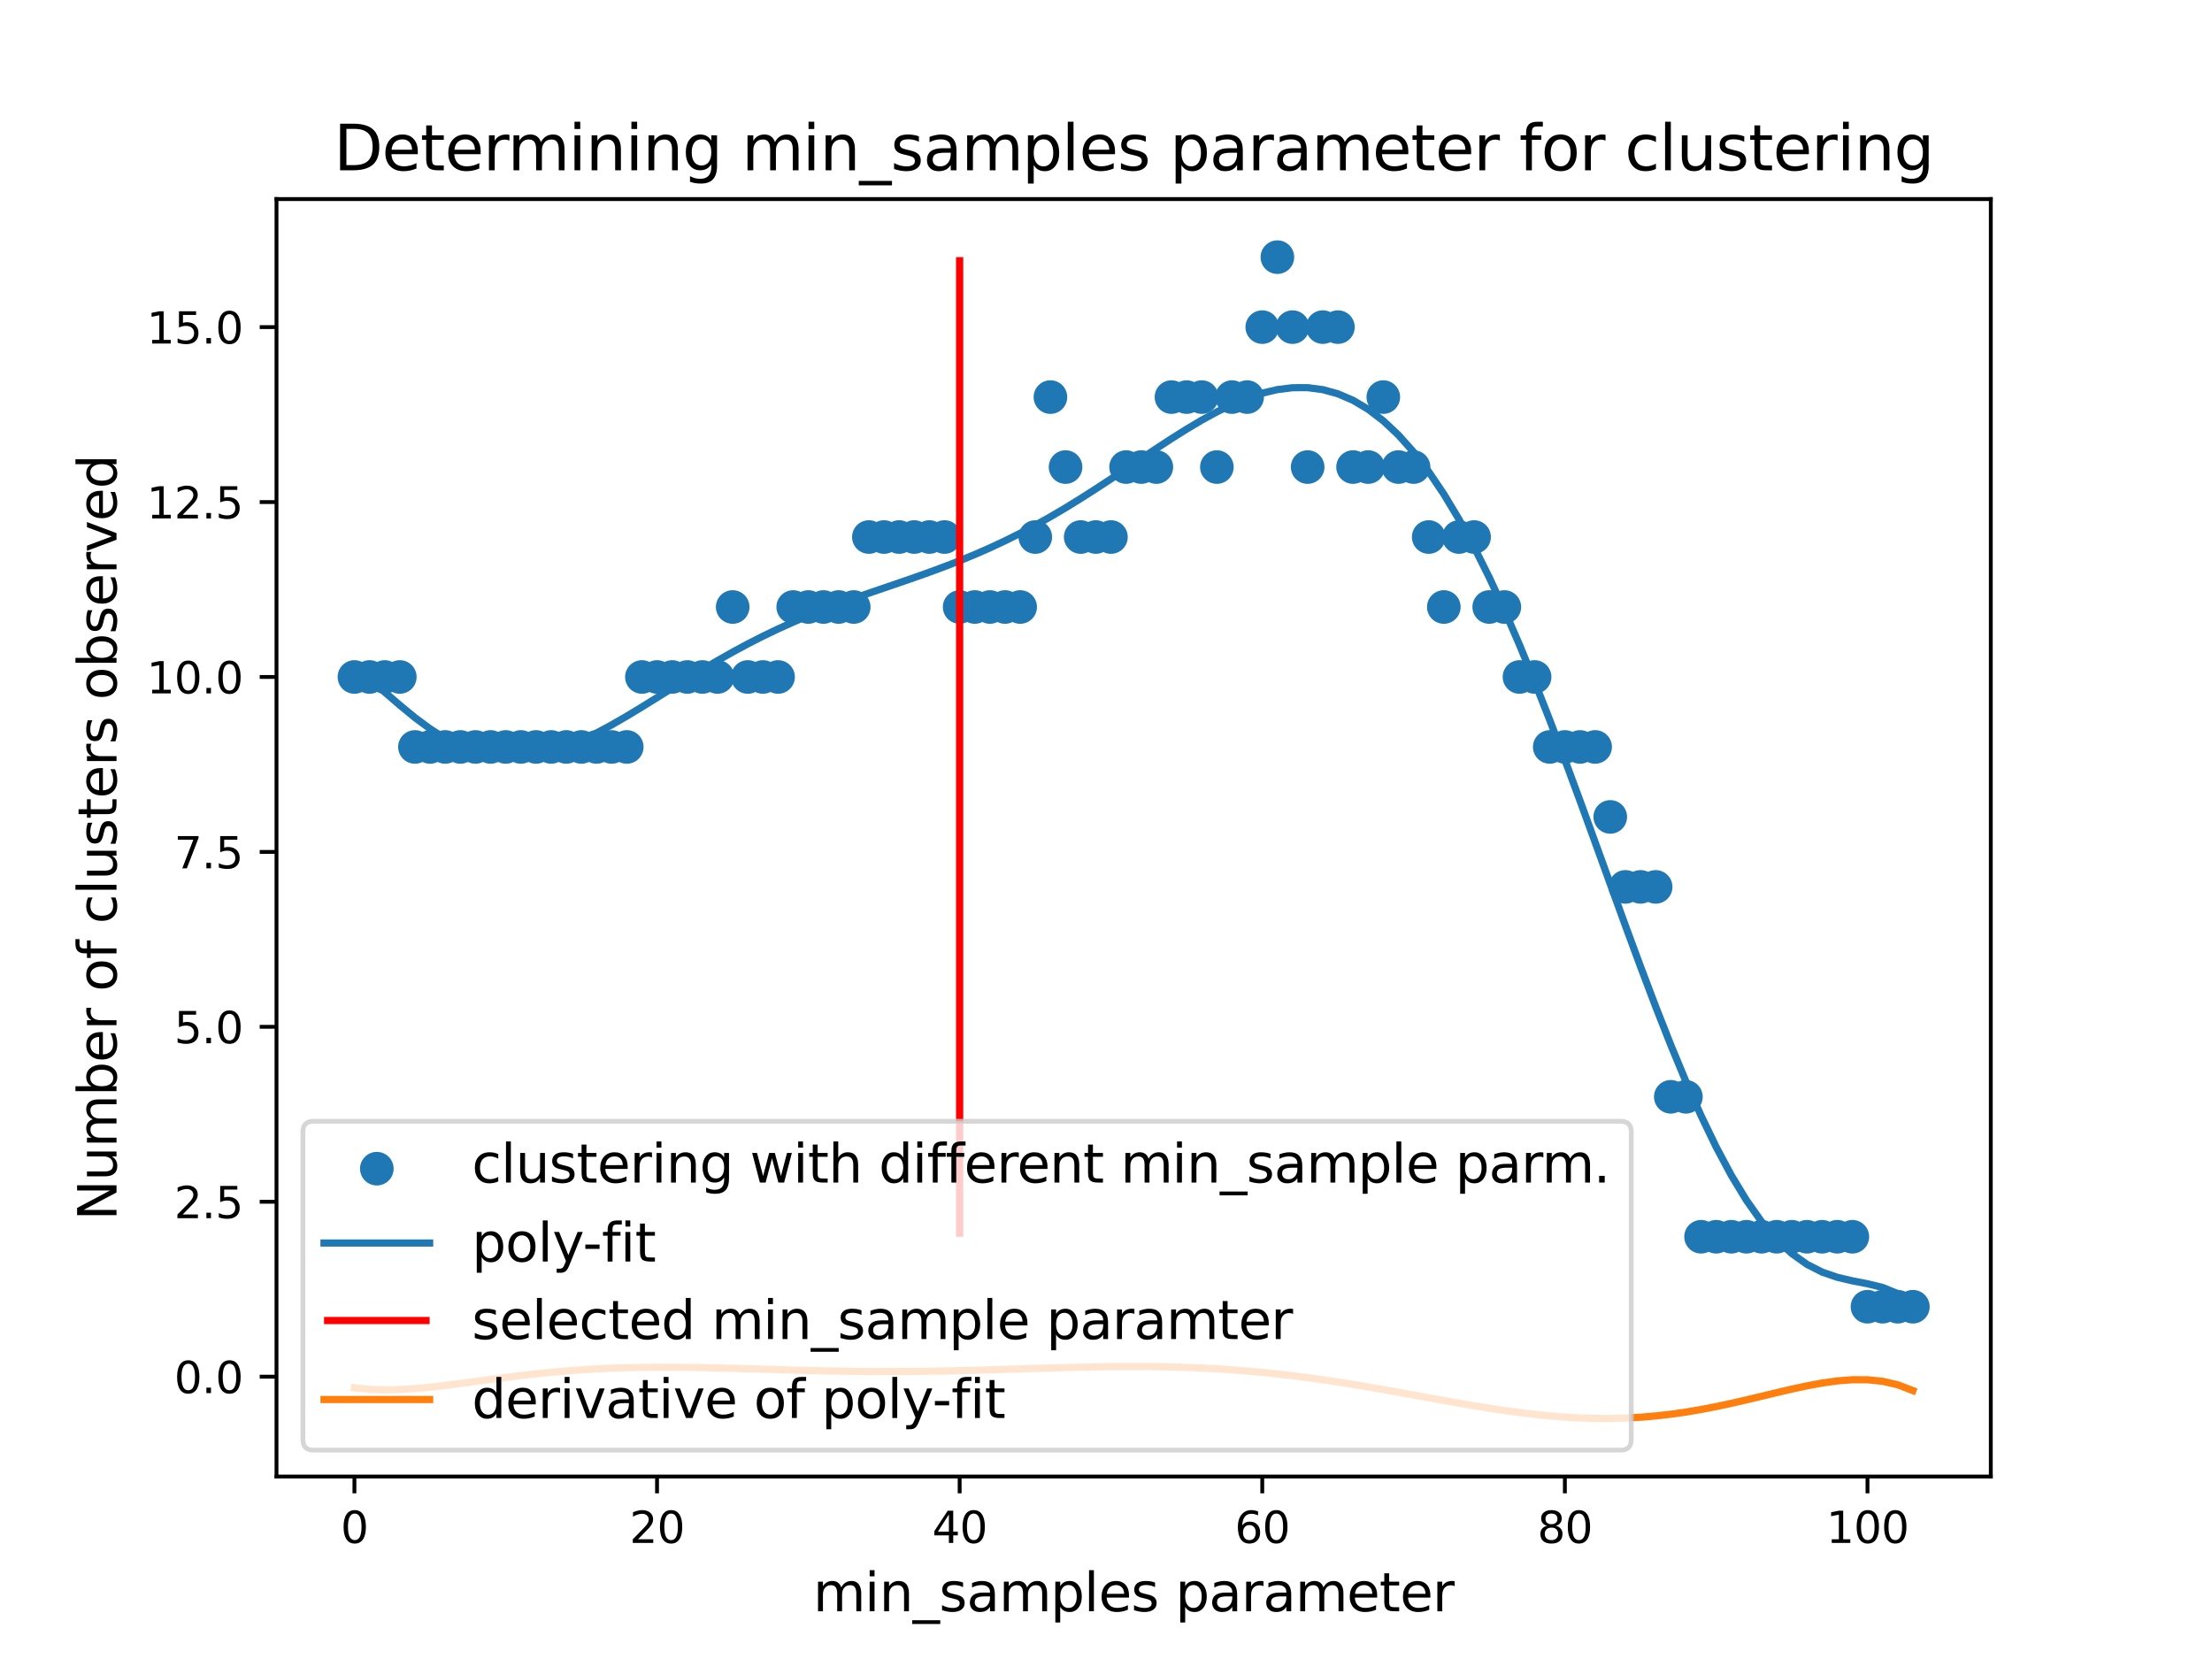 <?xml version="1.0" encoding="utf-8" standalone="no"?>
<!DOCTYPE svg PUBLIC "-//W3C//DTD SVG 1.1//EN"
  "http://www.w3.org/Graphics/SVG/1.1/DTD/svg11.dtd">
<svg xmlns:xlink="http://www.w3.org/1999/xlink" width="460.8pt" height="345.6pt" viewBox="0 0 460.8 345.6" xmlns="http://www.w3.org/2000/svg" version="1.1">
 <defs>
  <style type="text/css">*{stroke-linejoin: round; stroke-linecap: butt}</style>
 </defs>
 <g id="figure_1">
  <g id="patch_1">
   <path d="M 0 345.6 
L 460.8 345.6 
L 460.8 0 
L 0 0 
z
" style="fill: #ffffff"/>
  </g>
  <g id="axes_1">
   <g id="patch_2">
    <path d="M 57.6 307.584 
L 414.72 307.584 
L 414.72 41.472 
L 57.6 41.472 
z
" style="fill: #ffffff"/>
   </g>
   <g id="PathCollection_1">
    <defs>
     <path id="m9d98d44dab" d="M 0 3 
C 0.796 3 1.559 2.684 2.121 2.121 
C 2.684 1.559 3 0.796 3 0 
C 3 -0.796 2.684 -1.559 2.121 -2.121 
C 1.559 -2.684 0.796 -3 0 -3 
C -0.796 -3 -1.559 -2.684 -2.121 -2.121 
C -2.684 -1.559 -3 -0.796 -3 0 
C -3 0.796 -2.684 1.559 -2.121 2.121 
C -1.559 2.684 -0.796 3 0 3 
z
" style="stroke: #1f77b4"/>
    </defs>
    <g clip-path="url(#p7f8d5243d7)">
     <use xlink:href="#m9d98d44dab" x="73.833" y="141.026" style="fill: #1f77b4; stroke: #1f77b4"/>
     <use xlink:href="#m9d98d44dab" x="76.985" y="141.026" style="fill: #1f77b4; stroke: #1f77b4"/>
     <use xlink:href="#m9d98d44dab" x="80.137" y="141.026" style="fill: #1f77b4; stroke: #1f77b4"/>
     <use xlink:href="#m9d98d44dab" x="83.289" y="141.026" style="fill: #1f77b4; stroke: #1f77b4"/>
     <use xlink:href="#m9d98d44dab" x="86.441" y="155.602" style="fill: #1f77b4; stroke: #1f77b4"/>
     <use xlink:href="#m9d98d44dab" x="89.593" y="155.602" style="fill: #1f77b4; stroke: #1f77b4"/>
     <use xlink:href="#m9d98d44dab" x="92.745" y="155.602" style="fill: #1f77b4; stroke: #1f77b4"/>
     <use xlink:href="#m9d98d44dab" x="95.897" y="155.602" style="fill: #1f77b4; stroke: #1f77b4"/>
     <use xlink:href="#m9d98d44dab" x="99.049" y="155.602" style="fill: #1f77b4; stroke: #1f77b4"/>
     <use xlink:href="#m9d98d44dab" x="102.201" y="155.602" style="fill: #1f77b4; stroke: #1f77b4"/>
     <use xlink:href="#m9d98d44dab" x="105.353" y="155.602" style="fill: #1f77b4; stroke: #1f77b4"/>
     <use xlink:href="#m9d98d44dab" x="108.505" y="155.602" style="fill: #1f77b4; stroke: #1f77b4"/>
     <use xlink:href="#m9d98d44dab" x="111.657" y="155.602" style="fill: #1f77b4; stroke: #1f77b4"/>
     <use xlink:href="#m9d98d44dab" x="114.809" y="155.602" style="fill: #1f77b4; stroke: #1f77b4"/>
     <use xlink:href="#m9d98d44dab" x="117.961" y="155.602" style="fill: #1f77b4; stroke: #1f77b4"/>
     <use xlink:href="#m9d98d44dab" x="121.113" y="155.602" style="fill: #1f77b4; stroke: #1f77b4"/>
     <use xlink:href="#m9d98d44dab" x="124.265" y="155.602" style="fill: #1f77b4; stroke: #1f77b4"/>
     <use xlink:href="#m9d98d44dab" x="127.416" y="155.602" style="fill: #1f77b4; stroke: #1f77b4"/>
     <use xlink:href="#m9d98d44dab" x="130.568" y="155.602" style="fill: #1f77b4; stroke: #1f77b4"/>
     <use xlink:href="#m9d98d44dab" x="133.72" y="141.026" style="fill: #1f77b4; stroke: #1f77b4"/>
     <use xlink:href="#m9d98d44dab" x="136.872" y="141.026" style="fill: #1f77b4; stroke: #1f77b4"/>
     <use xlink:href="#m9d98d44dab" x="140.024" y="141.026" style="fill: #1f77b4; stroke: #1f77b4"/>
     <use xlink:href="#m9d98d44dab" x="143.176" y="141.026" style="fill: #1f77b4; stroke: #1f77b4"/>
     <use xlink:href="#m9d98d44dab" x="146.328" y="141.026" style="fill: #1f77b4; stroke: #1f77b4"/>
     <use xlink:href="#m9d98d44dab" x="149.48" y="141.026" style="fill: #1f77b4; stroke: #1f77b4"/>
     <use xlink:href="#m9d98d44dab" x="152.632" y="126.45" style="fill: #1f77b4; stroke: #1f77b4"/>
     <use xlink:href="#m9d98d44dab" x="155.784" y="141.026" style="fill: #1f77b4; stroke: #1f77b4"/>
     <use xlink:href="#m9d98d44dab" x="158.936" y="141.026" style="fill: #1f77b4; stroke: #1f77b4"/>
     <use xlink:href="#m9d98d44dab" x="162.088" y="141.026" style="fill: #1f77b4; stroke: #1f77b4"/>
     <use xlink:href="#m9d98d44dab" x="165.24" y="126.45" style="fill: #1f77b4; stroke: #1f77b4"/>
     <use xlink:href="#m9d98d44dab" x="168.392" y="126.45" style="fill: #1f77b4; stroke: #1f77b4"/>
     <use xlink:href="#m9d98d44dab" x="171.544" y="126.45" style="fill: #1f77b4; stroke: #1f77b4"/>
     <use xlink:href="#m9d98d44dab" x="174.696" y="126.45" style="fill: #1f77b4; stroke: #1f77b4"/>
     <use xlink:href="#m9d98d44dab" x="177.848" y="126.45" style="fill: #1f77b4; stroke: #1f77b4"/>
     <use xlink:href="#m9d98d44dab" x="181" y="111.873" style="fill: #1f77b4; stroke: #1f77b4"/>
     <use xlink:href="#m9d98d44dab" x="184.152" y="111.873" style="fill: #1f77b4; stroke: #1f77b4"/>
     <use xlink:href="#m9d98d44dab" x="187.304" y="111.873" style="fill: #1f77b4; stroke: #1f77b4"/>
     <use xlink:href="#m9d98d44dab" x="190.456" y="111.873" style="fill: #1f77b4; stroke: #1f77b4"/>
     <use xlink:href="#m9d98d44dab" x="193.608" y="111.873" style="fill: #1f77b4; stroke: #1f77b4"/>
     <use xlink:href="#m9d98d44dab" x="196.76" y="111.873" style="fill: #1f77b4; stroke: #1f77b4"/>
     <use xlink:href="#m9d98d44dab" x="199.912" y="126.45" style="fill: #1f77b4; stroke: #1f77b4"/>
     <use xlink:href="#m9d98d44dab" x="203.064" y="126.45" style="fill: #1f77b4; stroke: #1f77b4"/>
     <use xlink:href="#m9d98d44dab" x="206.216" y="126.45" style="fill: #1f77b4; stroke: #1f77b4"/>
     <use xlink:href="#m9d98d44dab" x="209.368" y="126.45" style="fill: #1f77b4; stroke: #1f77b4"/>
     <use xlink:href="#m9d98d44dab" x="212.52" y="126.45" style="fill: #1f77b4; stroke: #1f77b4"/>
     <use xlink:href="#m9d98d44dab" x="215.672" y="111.873" style="fill: #1f77b4; stroke: #1f77b4"/>
     <use xlink:href="#m9d98d44dab" x="218.824" y="82.721" style="fill: #1f77b4; stroke: #1f77b4"/>
     <use xlink:href="#m9d98d44dab" x="221.976" y="97.297" style="fill: #1f77b4; stroke: #1f77b4"/>
     <use xlink:href="#m9d98d44dab" x="225.128" y="111.873" style="fill: #1f77b4; stroke: #1f77b4"/>
     <use xlink:href="#m9d98d44dab" x="228.28" y="111.873" style="fill: #1f77b4; stroke: #1f77b4"/>
     <use xlink:href="#m9d98d44dab" x="231.432" y="111.873" style="fill: #1f77b4; stroke: #1f77b4"/>
     <use xlink:href="#m9d98d44dab" x="234.584" y="97.297" style="fill: #1f77b4; stroke: #1f77b4"/>
     <use xlink:href="#m9d98d44dab" x="237.736" y="97.297" style="fill: #1f77b4; stroke: #1f77b4"/>
     <use xlink:href="#m9d98d44dab" x="240.888" y="97.297" style="fill: #1f77b4; stroke: #1f77b4"/>
     <use xlink:href="#m9d98d44dab" x="244.04" y="82.721" style="fill: #1f77b4; stroke: #1f77b4"/>
     <use xlink:href="#m9d98d44dab" x="247.192" y="82.721" style="fill: #1f77b4; stroke: #1f77b4"/>
     <use xlink:href="#m9d98d44dab" x="250.344" y="82.721" style="fill: #1f77b4; stroke: #1f77b4"/>
     <use xlink:href="#m9d98d44dab" x="253.496" y="97.297" style="fill: #1f77b4; stroke: #1f77b4"/>
     <use xlink:href="#m9d98d44dab" x="256.648" y="82.721" style="fill: #1f77b4; stroke: #1f77b4"/>
     <use xlink:href="#m9d98d44dab" x="259.8" y="82.721" style="fill: #1f77b4; stroke: #1f77b4"/>
     <use xlink:href="#m9d98d44dab" x="262.952" y="68.144" style="fill: #1f77b4; stroke: #1f77b4"/>
     <use xlink:href="#m9d98d44dab" x="266.104" y="53.568" style="fill: #1f77b4; stroke: #1f77b4"/>
     <use xlink:href="#m9d98d44dab" x="269.256" y="68.144" style="fill: #1f77b4; stroke: #1f77b4"/>
     <use xlink:href="#m9d98d44dab" x="272.408" y="97.297" style="fill: #1f77b4; stroke: #1f77b4"/>
     <use xlink:href="#m9d98d44dab" x="275.56" y="68.144" style="fill: #1f77b4; stroke: #1f77b4"/>
     <use xlink:href="#m9d98d44dab" x="278.712" y="68.144" style="fill: #1f77b4; stroke: #1f77b4"/>
     <use xlink:href="#m9d98d44dab" x="281.864" y="97.297" style="fill: #1f77b4; stroke: #1f77b4"/>
     <use xlink:href="#m9d98d44dab" x="285.016" y="97.297" style="fill: #1f77b4; stroke: #1f77b4"/>
     <use xlink:href="#m9d98d44dab" x="288.168" y="82.721" style="fill: #1f77b4; stroke: #1f77b4"/>
     <use xlink:href="#m9d98d44dab" x="291.32" y="97.297" style="fill: #1f77b4; stroke: #1f77b4"/>
     <use xlink:href="#m9d98d44dab" x="294.472" y="97.297" style="fill: #1f77b4; stroke: #1f77b4"/>
     <use xlink:href="#m9d98d44dab" x="297.624" y="111.873" style="fill: #1f77b4; stroke: #1f77b4"/>
     <use xlink:href="#m9d98d44dab" x="300.776" y="126.45" style="fill: #1f77b4; stroke: #1f77b4"/>
     <use xlink:href="#m9d98d44dab" x="303.928" y="111.873" style="fill: #1f77b4; stroke: #1f77b4"/>
     <use xlink:href="#m9d98d44dab" x="307.08" y="111.873" style="fill: #1f77b4; stroke: #1f77b4"/>
     <use xlink:href="#m9d98d44dab" x="310.232" y="126.45" style="fill: #1f77b4; stroke: #1f77b4"/>
     <use xlink:href="#m9d98d44dab" x="313.384" y="126.45" style="fill: #1f77b4; stroke: #1f77b4"/>
     <use xlink:href="#m9d98d44dab" x="316.536" y="141.026" style="fill: #1f77b4; stroke: #1f77b4"/>
     <use xlink:href="#m9d98d44dab" x="319.688" y="141.026" style="fill: #1f77b4; stroke: #1f77b4"/>
     <use xlink:href="#m9d98d44dab" x="322.84" y="155.602" style="fill: #1f77b4; stroke: #1f77b4"/>
     <use xlink:href="#m9d98d44dab" x="325.992" y="155.602" style="fill: #1f77b4; stroke: #1f77b4"/>
     <use xlink:href="#m9d98d44dab" x="329.144" y="155.602" style="fill: #1f77b4; stroke: #1f77b4"/>
     <use xlink:href="#m9d98d44dab" x="332.296" y="155.602" style="fill: #1f77b4; stroke: #1f77b4"/>
     <use xlink:href="#m9d98d44dab" x="335.448" y="170.179" style="fill: #1f77b4; stroke: #1f77b4"/>
     <use xlink:href="#m9d98d44dab" x="338.6" y="184.755" style="fill: #1f77b4; stroke: #1f77b4"/>
     <use xlink:href="#m9d98d44dab" x="341.752" y="184.755" style="fill: #1f77b4; stroke: #1f77b4"/>
     <use xlink:href="#m9d98d44dab" x="344.904" y="184.755" style="fill: #1f77b4; stroke: #1f77b4"/>
     <use xlink:href="#m9d98d44dab" x="348.055" y="228.484" style="fill: #1f77b4; stroke: #1f77b4"/>
     <use xlink:href="#m9d98d44dab" x="351.207" y="228.484" style="fill: #1f77b4; stroke: #1f77b4"/>
     <use xlink:href="#m9d98d44dab" x="354.359" y="257.637" style="fill: #1f77b4; stroke: #1f77b4"/>
     <use xlink:href="#m9d98d44dab" x="357.511" y="257.637" style="fill: #1f77b4; stroke: #1f77b4"/>
     <use xlink:href="#m9d98d44dab" x="360.663" y="257.637" style="fill: #1f77b4; stroke: #1f77b4"/>
     <use xlink:href="#m9d98d44dab" x="363.815" y="257.637" style="fill: #1f77b4; stroke: #1f77b4"/>
     <use xlink:href="#m9d98d44dab" x="366.967" y="257.637" style="fill: #1f77b4; stroke: #1f77b4"/>
     <use xlink:href="#m9d98d44dab" x="370.119" y="257.637" style="fill: #1f77b4; stroke: #1f77b4"/>
     <use xlink:href="#m9d98d44dab" x="373.271" y="257.637" style="fill: #1f77b4; stroke: #1f77b4"/>
     <use xlink:href="#m9d98d44dab" x="376.423" y="257.637" style="fill: #1f77b4; stroke: #1f77b4"/>
     <use xlink:href="#m9d98d44dab" x="379.575" y="257.637" style="fill: #1f77b4; stroke: #1f77b4"/>
     <use xlink:href="#m9d98d44dab" x="382.727" y="257.637" style="fill: #1f77b4; stroke: #1f77b4"/>
     <use xlink:href="#m9d98d44dab" x="385.879" y="257.637" style="fill: #1f77b4; stroke: #1f77b4"/>
     <use xlink:href="#m9d98d44dab" x="389.031" y="272.213" style="fill: #1f77b4; stroke: #1f77b4"/>
     <use xlink:href="#m9d98d44dab" x="392.183" y="272.213" style="fill: #1f77b4; stroke: #1f77b4"/>
     <use xlink:href="#m9d98d44dab" x="395.335" y="272.213" style="fill: #1f77b4; stroke: #1f77b4"/>
     <use xlink:href="#m9d98d44dab" x="398.487" y="272.213" style="fill: #1f77b4; stroke: #1f77b4"/>
    </g>
   </g>
   <g id="matplotlib.axis_1">
    <g id="xtick_1">
     <g id="line2d_1">
      <defs>
       <path id="mc224991b45" d="M 0 0 
L 0 3.5 
" style="stroke: #000000; stroke-width: 0.8"/>
      </defs>
      <g>
       <use xlink:href="#mc224991b45" x="73.833" y="307.584" style="stroke: #000000; stroke-width: 0.8"/>
      </g>
     </g>
     <g id="text_1">
      <!-- 0 -->
      <g transform="translate(70.97 321.423)scale(0.09 -0.09)">
       <defs>
        <path id="DejaVuSans-30" d="M 2034 4250 
Q 1547 4250 1301 3770 
Q 1056 3291 1056 2328 
Q 1056 1369 1301 889 
Q 1547 409 2034 409 
Q 2525 409 2770 889 
Q 3016 1369 3016 2328 
Q 3016 3291 2770 3770 
Q 2525 4250 2034 4250 
z
M 2034 4750 
Q 2819 4750 3233 4129 
Q 3647 3509 3647 2328 
Q 3647 1150 3233 529 
Q 2819 -91 2034 -91 
Q 1250 -91 836 529 
Q 422 1150 422 2328 
Q 422 3509 836 4129 
Q 1250 4750 2034 4750 
z
" transform="scale(0.016)"/>
       </defs>
       <use xlink:href="#DejaVuSans-30"/>
      </g>
     </g>
    </g>
    <g id="xtick_2">
     <g id="line2d_2">
      <g>
       <use xlink:href="#mc224991b45" x="136.872" y="307.584" style="stroke: #000000; stroke-width: 0.8"/>
      </g>
     </g>
     <g id="text_2">
      <!-- 20 -->
      <g transform="translate(131.146 321.423)scale(0.09 -0.09)">
       <defs>
        <path id="DejaVuSans-32" d="M 1228 531 
L 3431 531 
L 3431 0 
L 469 0 
L 469 531 
Q 828 903 1448 1529 
Q 2069 2156 2228 2338 
Q 2531 2678 2651 2914 
Q 2772 3150 2772 3378 
Q 2772 3750 2511 3984 
Q 2250 4219 1831 4219 
Q 1534 4219 1204 4116 
Q 875 4013 500 3803 
L 500 4441 
Q 881 4594 1212 4672 
Q 1544 4750 1819 4750 
Q 2544 4750 2975 4387 
Q 3406 4025 3406 3419 
Q 3406 3131 3298 2873 
Q 3191 2616 2906 2266 
Q 2828 2175 2409 1742 
Q 1991 1309 1228 531 
z
" transform="scale(0.016)"/>
       </defs>
       <use xlink:href="#DejaVuSans-32"/>
       <use xlink:href="#DejaVuSans-30" x="63.623"/>
      </g>
     </g>
    </g>
    <g id="xtick_3">
     <g id="line2d_3">
      <g>
       <use xlink:href="#mc224991b45" x="199.912" y="307.584" style="stroke: #000000; stroke-width: 0.8"/>
      </g>
     </g>
     <g id="text_3">
      <!-- 40 -->
      <g transform="translate(194.186 321.423)scale(0.09 -0.09)">
       <defs>
        <path id="DejaVuSans-34" d="M 2419 4116 
L 825 1625 
L 2419 1625 
L 2419 4116 
z
M 2253 4666 
L 3047 4666 
L 3047 1625 
L 3713 1625 
L 3713 1100 
L 3047 1100 
L 3047 0 
L 2419 0 
L 2419 1100 
L 313 1100 
L 313 1709 
L 2253 4666 
z
" transform="scale(0.016)"/>
       </defs>
       <use xlink:href="#DejaVuSans-34"/>
       <use xlink:href="#DejaVuSans-30" x="63.623"/>
      </g>
     </g>
    </g>
    <g id="xtick_4">
     <g id="line2d_4">
      <g>
       <use xlink:href="#mc224991b45" x="262.952" y="307.584" style="stroke: #000000; stroke-width: 0.8"/>
      </g>
     </g>
     <g id="text_4">
      <!-- 60 -->
      <g transform="translate(257.226 321.423)scale(0.09 -0.09)">
       <defs>
        <path id="DejaVuSans-36" d="M 2113 2584 
Q 1688 2584 1439 2293 
Q 1191 2003 1191 1497 
Q 1191 994 1439 701 
Q 1688 409 2113 409 
Q 2538 409 2786 701 
Q 3034 994 3034 1497 
Q 3034 2003 2786 2293 
Q 2538 2584 2113 2584 
z
M 3366 4563 
L 3366 3988 
Q 3128 4100 2886 4159 
Q 2644 4219 2406 4219 
Q 1781 4219 1451 3797 
Q 1122 3375 1075 2522 
Q 1259 2794 1537 2939 
Q 1816 3084 2150 3084 
Q 2853 3084 3261 2657 
Q 3669 2231 3669 1497 
Q 3669 778 3244 343 
Q 2819 -91 2113 -91 
Q 1303 -91 875 529 
Q 447 1150 447 2328 
Q 447 3434 972 4092 
Q 1497 4750 2381 4750 
Q 2619 4750 2861 4703 
Q 3103 4656 3366 4563 
z
" transform="scale(0.016)"/>
       </defs>
       <use xlink:href="#DejaVuSans-36"/>
       <use xlink:href="#DejaVuSans-30" x="63.623"/>
      </g>
     </g>
    </g>
    <g id="xtick_5">
     <g id="line2d_5">
      <g>
       <use xlink:href="#mc224991b45" x="325.992" y="307.584" style="stroke: #000000; stroke-width: 0.8"/>
      </g>
     </g>
     <g id="text_5">
      <!-- 80 -->
      <g transform="translate(320.265 321.423)scale(0.09 -0.09)">
       <defs>
        <path id="DejaVuSans-38" d="M 2034 2216 
Q 1584 2216 1326 1975 
Q 1069 1734 1069 1313 
Q 1069 891 1326 650 
Q 1584 409 2034 409 
Q 2484 409 2743 651 
Q 3003 894 3003 1313 
Q 3003 1734 2745 1975 
Q 2488 2216 2034 2216 
z
M 1403 2484 
Q 997 2584 770 2862 
Q 544 3141 544 3541 
Q 544 4100 942 4425 
Q 1341 4750 2034 4750 
Q 2731 4750 3128 4425 
Q 3525 4100 3525 3541 
Q 3525 3141 3298 2862 
Q 3072 2584 2669 2484 
Q 3125 2378 3379 2068 
Q 3634 1759 3634 1313 
Q 3634 634 3220 271 
Q 2806 -91 2034 -91 
Q 1263 -91 848 271 
Q 434 634 434 1313 
Q 434 1759 690 2068 
Q 947 2378 1403 2484 
z
M 1172 3481 
Q 1172 3119 1398 2916 
Q 1625 2713 2034 2713 
Q 2441 2713 2670 2916 
Q 2900 3119 2900 3481 
Q 2900 3844 2670 4047 
Q 2441 4250 2034 4250 
Q 1625 4250 1398 4047 
Q 1172 3844 1172 3481 
z
" transform="scale(0.016)"/>
       </defs>
       <use xlink:href="#DejaVuSans-38"/>
       <use xlink:href="#DejaVuSans-30" x="63.623"/>
      </g>
     </g>
    </g>
    <g id="xtick_6">
     <g id="line2d_6">
      <g>
       <use xlink:href="#mc224991b45" x="389.031" y="307.584" style="stroke: #000000; stroke-width: 0.8"/>
      </g>
     </g>
     <g id="text_6">
      <!-- 100 -->
      <g transform="translate(380.442 321.423)scale(0.09 -0.09)">
       <defs>
        <path id="DejaVuSans-31" d="M 794 531 
L 1825 531 
L 1825 4091 
L 703 3866 
L 703 4441 
L 1819 4666 
L 2450 4666 
L 2450 531 
L 3481 531 
L 3481 0 
L 794 0 
L 794 531 
z
" transform="scale(0.016)"/>
       </defs>
       <use xlink:href="#DejaVuSans-31"/>
       <use xlink:href="#DejaVuSans-30" x="63.623"/>
       <use xlink:href="#DejaVuSans-30" x="127.246"/>
      </g>
     </g>
    </g>
    <g id="text_7">
     <!-- min_samples parameter -->
     <g transform="translate(169.393 335.653)scale(0.11 -0.11)">
      <defs>
       <path id="DejaVuSans-6d" d="M 3328 2828 
Q 3544 3216 3844 3400 
Q 4144 3584 4550 3584 
Q 5097 3584 5394 3201 
Q 5691 2819 5691 2113 
L 5691 0 
L 5113 0 
L 5113 2094 
Q 5113 2597 4934 2840 
Q 4756 3084 4391 3084 
Q 3944 3084 3684 2787 
Q 3425 2491 3425 1978 
L 3425 0 
L 2847 0 
L 2847 2094 
Q 2847 2600 2669 2842 
Q 2491 3084 2119 3084 
Q 1678 3084 1418 2786 
Q 1159 2488 1159 1978 
L 1159 0 
L 581 0 
L 581 3500 
L 1159 3500 
L 1159 2956 
Q 1356 3278 1631 3431 
Q 1906 3584 2284 3584 
Q 2666 3584 2933 3390 
Q 3200 3197 3328 2828 
z
" transform="scale(0.016)"/>
       <path id="DejaVuSans-69" d="M 603 3500 
L 1178 3500 
L 1178 0 
L 603 0 
L 603 3500 
z
M 603 4863 
L 1178 4863 
L 1178 4134 
L 603 4134 
L 603 4863 
z
" transform="scale(0.016)"/>
       <path id="DejaVuSans-6e" d="M 3513 2113 
L 3513 0 
L 2938 0 
L 2938 2094 
Q 2938 2591 2744 2837 
Q 2550 3084 2163 3084 
Q 1697 3084 1428 2787 
Q 1159 2491 1159 1978 
L 1159 0 
L 581 0 
L 581 3500 
L 1159 3500 
L 1159 2956 
Q 1366 3272 1645 3428 
Q 1925 3584 2291 3584 
Q 2894 3584 3203 3211 
Q 3513 2838 3513 2113 
z
" transform="scale(0.016)"/>
       <path id="DejaVuSans-5f" d="M 3263 -1063 
L 3263 -1509 
L -63 -1509 
L -63 -1063 
L 3263 -1063 
z
" transform="scale(0.016)"/>
       <path id="DejaVuSans-73" d="M 2834 3397 
L 2834 2853 
Q 2591 2978 2328 3040 
Q 2066 3103 1784 3103 
Q 1356 3103 1142 2972 
Q 928 2841 928 2578 
Q 928 2378 1081 2264 
Q 1234 2150 1697 2047 
L 1894 2003 
Q 2506 1872 2764 1633 
Q 3022 1394 3022 966 
Q 3022 478 2636 193 
Q 2250 -91 1575 -91 
Q 1294 -91 989 -36 
Q 684 19 347 128 
L 347 722 
Q 666 556 975 473 
Q 1284 391 1588 391 
Q 1994 391 2212 530 
Q 2431 669 2431 922 
Q 2431 1156 2273 1281 
Q 2116 1406 1581 1522 
L 1381 1569 
Q 847 1681 609 1914 
Q 372 2147 372 2553 
Q 372 3047 722 3315 
Q 1072 3584 1716 3584 
Q 2034 3584 2315 3537 
Q 2597 3491 2834 3397 
z
" transform="scale(0.016)"/>
       <path id="DejaVuSans-61" d="M 2194 1759 
Q 1497 1759 1228 1600 
Q 959 1441 959 1056 
Q 959 750 1161 570 
Q 1363 391 1709 391 
Q 2188 391 2477 730 
Q 2766 1069 2766 1631 
L 2766 1759 
L 2194 1759 
z
M 3341 1997 
L 3341 0 
L 2766 0 
L 2766 531 
Q 2569 213 2275 61 
Q 1981 -91 1556 -91 
Q 1019 -91 701 211 
Q 384 513 384 1019 
Q 384 1609 779 1909 
Q 1175 2209 1959 2209 
L 2766 2209 
L 2766 2266 
Q 2766 2663 2505 2880 
Q 2244 3097 1772 3097 
Q 1472 3097 1187 3025 
Q 903 2953 641 2809 
L 641 3341 
Q 956 3463 1253 3523 
Q 1550 3584 1831 3584 
Q 2591 3584 2966 3190 
Q 3341 2797 3341 1997 
z
" transform="scale(0.016)"/>
       <path id="DejaVuSans-70" d="M 1159 525 
L 1159 -1331 
L 581 -1331 
L 581 3500 
L 1159 3500 
L 1159 2969 
Q 1341 3281 1617 3432 
Q 1894 3584 2278 3584 
Q 2916 3584 3314 3078 
Q 3713 2572 3713 1747 
Q 3713 922 3314 415 
Q 2916 -91 2278 -91 
Q 1894 -91 1617 61 
Q 1341 213 1159 525 
z
M 3116 1747 
Q 3116 2381 2855 2742 
Q 2594 3103 2138 3103 
Q 1681 3103 1420 2742 
Q 1159 2381 1159 1747 
Q 1159 1113 1420 752 
Q 1681 391 2138 391 
Q 2594 391 2855 752 
Q 3116 1113 3116 1747 
z
" transform="scale(0.016)"/>
       <path id="DejaVuSans-6c" d="M 603 4863 
L 1178 4863 
L 1178 0 
L 603 0 
L 603 4863 
z
" transform="scale(0.016)"/>
       <path id="DejaVuSans-65" d="M 3597 1894 
L 3597 1613 
L 953 1613 
Q 991 1019 1311 708 
Q 1631 397 2203 397 
Q 2534 397 2845 478 
Q 3156 559 3463 722 
L 3463 178 
Q 3153 47 2828 -22 
Q 2503 -91 2169 -91 
Q 1331 -91 842 396 
Q 353 884 353 1716 
Q 353 2575 817 3079 
Q 1281 3584 2069 3584 
Q 2775 3584 3186 3129 
Q 3597 2675 3597 1894 
z
M 3022 2063 
Q 3016 2534 2758 2815 
Q 2500 3097 2075 3097 
Q 1594 3097 1305 2825 
Q 1016 2553 972 2059 
L 3022 2063 
z
" transform="scale(0.016)"/>
       <path id="DejaVuSans-20" transform="scale(0.016)"/>
       <path id="DejaVuSans-72" d="M 2631 2963 
Q 2534 3019 2420 3045 
Q 2306 3072 2169 3072 
Q 1681 3072 1420 2755 
Q 1159 2438 1159 1844 
L 1159 0 
L 581 0 
L 581 3500 
L 1159 3500 
L 1159 2956 
Q 1341 3275 1631 3429 
Q 1922 3584 2338 3584 
Q 2397 3584 2469 3576 
Q 2541 3569 2628 3553 
L 2631 2963 
z
" transform="scale(0.016)"/>
       <path id="DejaVuSans-74" d="M 1172 4494 
L 1172 3500 
L 2356 3500 
L 2356 3053 
L 1172 3053 
L 1172 1153 
Q 1172 725 1289 603 
Q 1406 481 1766 481 
L 2356 481 
L 2356 0 
L 1766 0 
Q 1100 0 847 248 
Q 594 497 594 1153 
L 594 3053 
L 172 3053 
L 172 3500 
L 594 3500 
L 594 4494 
L 1172 4494 
z
" transform="scale(0.016)"/>
      </defs>
      <use xlink:href="#DejaVuSans-6d"/>
      <use xlink:href="#DejaVuSans-69" x="97.412"/>
      <use xlink:href="#DejaVuSans-6e" x="125.195"/>
      <use xlink:href="#DejaVuSans-5f" x="188.574"/>
      <use xlink:href="#DejaVuSans-73" x="238.574"/>
      <use xlink:href="#DejaVuSans-61" x="290.674"/>
      <use xlink:href="#DejaVuSans-6d" x="351.953"/>
      <use xlink:href="#DejaVuSans-70" x="449.365"/>
      <use xlink:href="#DejaVuSans-6c" x="512.842"/>
      <use xlink:href="#DejaVuSans-65" x="540.625"/>
      <use xlink:href="#DejaVuSans-73" x="602.148"/>
      <use xlink:href="#DejaVuSans-20" x="654.248"/>
      <use xlink:href="#DejaVuSans-70" x="686.035"/>
      <use xlink:href="#DejaVuSans-61" x="749.512"/>
      <use xlink:href="#DejaVuSans-72" x="810.791"/>
      <use xlink:href="#DejaVuSans-61" x="851.904"/>
      <use xlink:href="#DejaVuSans-6d" x="913.184"/>
      <use xlink:href="#DejaVuSans-65" x="1010.596"/>
      <use xlink:href="#DejaVuSans-74" x="1072.119"/>
      <use xlink:href="#DejaVuSans-65" x="1111.328"/>
      <use xlink:href="#DejaVuSans-72" x="1172.852"/>
     </g>
    </g>
   </g>
   <g id="matplotlib.axis_2">
    <g id="ytick_1">
     <g id="line2d_7">
      <defs>
       <path id="mdbfcf205c8" d="M 0 0 
L -3.5 0 
" style="stroke: #000000; stroke-width: 0.8"/>
      </defs>
      <g>
       <use xlink:href="#mdbfcf205c8" x="57.6" y="286.789" style="stroke: #000000; stroke-width: 0.8"/>
      </g>
     </g>
     <g id="text_8">
      <!-- 0.0 -->
      <g transform="translate(36.287 290.209)scale(0.09 -0.09)">
       <defs>
        <path id="DejaVuSans-2e" d="M 684 794 
L 1344 794 
L 1344 0 
L 684 0 
L 684 794 
z
" transform="scale(0.016)"/>
       </defs>
       <use xlink:href="#DejaVuSans-30"/>
       <use xlink:href="#DejaVuSans-2e" x="63.623"/>
       <use xlink:href="#DejaVuSans-30" x="95.41"/>
      </g>
     </g>
    </g>
    <g id="ytick_2">
     <g id="line2d_8">
      <g>
       <use xlink:href="#mdbfcf205c8" x="57.6" y="250.348" style="stroke: #000000; stroke-width: 0.8"/>
      </g>
     </g>
     <g id="text_9">
      <!-- 2.5 -->
      <g transform="translate(36.287 253.768)scale(0.09 -0.09)">
       <defs>
        <path id="DejaVuSans-35" d="M 691 4666 
L 3169 4666 
L 3169 4134 
L 1269 4134 
L 1269 2991 
Q 1406 3038 1543 3061 
Q 1681 3084 1819 3084 
Q 2600 3084 3056 2656 
Q 3513 2228 3513 1497 
Q 3513 744 3044 326 
Q 2575 -91 1722 -91 
Q 1428 -91 1123 -41 
Q 819 9 494 109 
L 494 744 
Q 775 591 1075 516 
Q 1375 441 1709 441 
Q 2250 441 2565 725 
Q 2881 1009 2881 1497 
Q 2881 1984 2565 2268 
Q 2250 2553 1709 2553 
Q 1456 2553 1204 2497 
Q 953 2441 691 2322 
L 691 4666 
z
" transform="scale(0.016)"/>
       </defs>
       <use xlink:href="#DejaVuSans-32"/>
       <use xlink:href="#DejaVuSans-2e" x="63.623"/>
       <use xlink:href="#DejaVuSans-35" x="95.41"/>
      </g>
     </g>
    </g>
    <g id="ytick_3">
     <g id="line2d_9">
      <g>
       <use xlink:href="#mdbfcf205c8" x="57.6" y="213.908" style="stroke: #000000; stroke-width: 0.8"/>
      </g>
     </g>
     <g id="text_10">
      <!-- 5.0 -->
      <g transform="translate(36.287 217.327)scale(0.09 -0.09)">
       <use xlink:href="#DejaVuSans-35"/>
       <use xlink:href="#DejaVuSans-2e" x="63.623"/>
       <use xlink:href="#DejaVuSans-30" x="95.41"/>
      </g>
     </g>
    </g>
    <g id="ytick_4">
     <g id="line2d_10">
      <g>
       <use xlink:href="#mdbfcf205c8" x="57.6" y="177.467" style="stroke: #000000; stroke-width: 0.8"/>
      </g>
     </g>
     <g id="text_11">
      <!-- 7.5 -->
      <g transform="translate(36.287 180.886)scale(0.09 -0.09)">
       <defs>
        <path id="DejaVuSans-37" d="M 525 4666 
L 3525 4666 
L 3525 4397 
L 1831 0 
L 1172 0 
L 2766 4134 
L 525 4134 
L 525 4666 
z
" transform="scale(0.016)"/>
       </defs>
       <use xlink:href="#DejaVuSans-37"/>
       <use xlink:href="#DejaVuSans-2e" x="63.623"/>
       <use xlink:href="#DejaVuSans-35" x="95.41"/>
      </g>
     </g>
    </g>
    <g id="ytick_5">
     <g id="line2d_11">
      <g>
       <use xlink:href="#mdbfcf205c8" x="57.6" y="141.026" style="stroke: #000000; stroke-width: 0.8"/>
      </g>
     </g>
     <g id="text_12">
      <!-- 10.0 -->
      <g transform="translate(30.561 144.445)scale(0.09 -0.09)">
       <use xlink:href="#DejaVuSans-31"/>
       <use xlink:href="#DejaVuSans-30" x="63.623"/>
       <use xlink:href="#DejaVuSans-2e" x="127.246"/>
       <use xlink:href="#DejaVuSans-30" x="159.033"/>
      </g>
     </g>
    </g>
    <g id="ytick_6">
     <g id="line2d_12">
      <g>
       <use xlink:href="#mdbfcf205c8" x="57.6" y="104.585" style="stroke: #000000; stroke-width: 0.8"/>
      </g>
     </g>
     <g id="text_13">
      <!-- 12.5 -->
      <g transform="translate(30.561 108.004)scale(0.09 -0.09)">
       <use xlink:href="#DejaVuSans-31"/>
       <use xlink:href="#DejaVuSans-32" x="63.623"/>
       <use xlink:href="#DejaVuSans-2e" x="127.246"/>
       <use xlink:href="#DejaVuSans-35" x="159.033"/>
      </g>
     </g>
    </g>
    <g id="ytick_7">
     <g id="line2d_13">
      <g>
       <use xlink:href="#mdbfcf205c8" x="57.6" y="68.144" style="stroke: #000000; stroke-width: 0.8"/>
      </g>
     </g>
     <g id="text_14">
      <!-- 15.0 -->
      <g transform="translate(30.561 71.564)scale(0.09 -0.09)">
       <use xlink:href="#DejaVuSans-31"/>
       <use xlink:href="#DejaVuSans-35" x="63.623"/>
       <use xlink:href="#DejaVuSans-2e" x="127.246"/>
       <use xlink:href="#DejaVuSans-30" x="159.033"/>
      </g>
     </g>
    </g>
    <g id="text_15">
     <!-- Number of clusters observed -->
     <g transform="translate(24.273 254.236)rotate(-90)scale(0.11 -0.11)">
      <defs>
       <path id="DejaVuSans-4e" d="M 628 4666 
L 1478 4666 
L 3547 763 
L 3547 4666 
L 4159 4666 
L 4159 0 
L 3309 0 
L 1241 3903 
L 1241 0 
L 628 0 
L 628 4666 
z
" transform="scale(0.016)"/>
       <path id="DejaVuSans-75" d="M 544 1381 
L 544 3500 
L 1119 3500 
L 1119 1403 
Q 1119 906 1312 657 
Q 1506 409 1894 409 
Q 2359 409 2629 706 
Q 2900 1003 2900 1516 
L 2900 3500 
L 3475 3500 
L 3475 0 
L 2900 0 
L 2900 538 
Q 2691 219 2414 64 
Q 2138 -91 1772 -91 
Q 1169 -91 856 284 
Q 544 659 544 1381 
z
M 1991 3584 
L 1991 3584 
z
" transform="scale(0.016)"/>
       <path id="DejaVuSans-62" d="M 3116 1747 
Q 3116 2381 2855 2742 
Q 2594 3103 2138 3103 
Q 1681 3103 1420 2742 
Q 1159 2381 1159 1747 
Q 1159 1113 1420 752 
Q 1681 391 2138 391 
Q 2594 391 2855 752 
Q 3116 1113 3116 1747 
z
M 1159 2969 
Q 1341 3281 1617 3432 
Q 1894 3584 2278 3584 
Q 2916 3584 3314 3078 
Q 3713 2572 3713 1747 
Q 3713 922 3314 415 
Q 2916 -91 2278 -91 
Q 1894 -91 1617 61 
Q 1341 213 1159 525 
L 1159 0 
L 581 0 
L 581 4863 
L 1159 4863 
L 1159 2969 
z
" transform="scale(0.016)"/>
       <path id="DejaVuSans-6f" d="M 1959 3097 
Q 1497 3097 1228 2736 
Q 959 2375 959 1747 
Q 959 1119 1226 758 
Q 1494 397 1959 397 
Q 2419 397 2687 759 
Q 2956 1122 2956 1747 
Q 2956 2369 2687 2733 
Q 2419 3097 1959 3097 
z
M 1959 3584 
Q 2709 3584 3137 3096 
Q 3566 2609 3566 1747 
Q 3566 888 3137 398 
Q 2709 -91 1959 -91 
Q 1206 -91 779 398 
Q 353 888 353 1747 
Q 353 2609 779 3096 
Q 1206 3584 1959 3584 
z
" transform="scale(0.016)"/>
       <path id="DejaVuSans-66" d="M 2375 4863 
L 2375 4384 
L 1825 4384 
Q 1516 4384 1395 4259 
Q 1275 4134 1275 3809 
L 1275 3500 
L 2222 3500 
L 2222 3053 
L 1275 3053 
L 1275 0 
L 697 0 
L 697 3053 
L 147 3053 
L 147 3500 
L 697 3500 
L 697 3744 
Q 697 4328 969 4595 
Q 1241 4863 1831 4863 
L 2375 4863 
z
" transform="scale(0.016)"/>
       <path id="DejaVuSans-63" d="M 3122 3366 
L 3122 2828 
Q 2878 2963 2633 3030 
Q 2388 3097 2138 3097 
Q 1578 3097 1268 2742 
Q 959 2388 959 1747 
Q 959 1106 1268 751 
Q 1578 397 2138 397 
Q 2388 397 2633 464 
Q 2878 531 3122 666 
L 3122 134 
Q 2881 22 2623 -34 
Q 2366 -91 2075 -91 
Q 1284 -91 818 406 
Q 353 903 353 1747 
Q 353 2603 823 3093 
Q 1294 3584 2113 3584 
Q 2378 3584 2631 3529 
Q 2884 3475 3122 3366 
z
" transform="scale(0.016)"/>
       <path id="DejaVuSans-76" d="M 191 3500 
L 800 3500 
L 1894 563 
L 2988 3500 
L 3597 3500 
L 2284 0 
L 1503 0 
L 191 3500 
z
" transform="scale(0.016)"/>
       <path id="DejaVuSans-64" d="M 2906 2969 
L 2906 4863 
L 3481 4863 
L 3481 0 
L 2906 0 
L 2906 525 
Q 2725 213 2448 61 
Q 2172 -91 1784 -91 
Q 1150 -91 751 415 
Q 353 922 353 1747 
Q 353 2572 751 3078 
Q 1150 3584 1784 3584 
Q 2172 3584 2448 3432 
Q 2725 3281 2906 2969 
z
M 947 1747 
Q 947 1113 1208 752 
Q 1469 391 1925 391 
Q 2381 391 2643 752 
Q 2906 1113 2906 1747 
Q 2906 2381 2643 2742 
Q 2381 3103 1925 3103 
Q 1469 3103 1208 2742 
Q 947 2381 947 1747 
z
" transform="scale(0.016)"/>
      </defs>
      <use xlink:href="#DejaVuSans-4e"/>
      <use xlink:href="#DejaVuSans-75" x="74.805"/>
      <use xlink:href="#DejaVuSans-6d" x="138.184"/>
      <use xlink:href="#DejaVuSans-62" x="235.596"/>
      <use xlink:href="#DejaVuSans-65" x="299.072"/>
      <use xlink:href="#DejaVuSans-72" x="360.596"/>
      <use xlink:href="#DejaVuSans-20" x="401.709"/>
      <use xlink:href="#DejaVuSans-6f" x="433.496"/>
      <use xlink:href="#DejaVuSans-66" x="494.678"/>
      <use xlink:href="#DejaVuSans-20" x="529.883"/>
      <use xlink:href="#DejaVuSans-63" x="561.67"/>
      <use xlink:href="#DejaVuSans-6c" x="616.65"/>
      <use xlink:href="#DejaVuSans-75" x="644.434"/>
      <use xlink:href="#DejaVuSans-73" x="707.812"/>
      <use xlink:href="#DejaVuSans-74" x="759.912"/>
      <use xlink:href="#DejaVuSans-65" x="799.121"/>
      <use xlink:href="#DejaVuSans-72" x="860.645"/>
      <use xlink:href="#DejaVuSans-73" x="901.758"/>
      <use xlink:href="#DejaVuSans-20" x="953.857"/>
      <use xlink:href="#DejaVuSans-6f" x="985.645"/>
      <use xlink:href="#DejaVuSans-62" x="1046.826"/>
      <use xlink:href="#DejaVuSans-73" x="1110.303"/>
      <use xlink:href="#DejaVuSans-65" x="1162.402"/>
      <use xlink:href="#DejaVuSans-72" x="1223.926"/>
      <use xlink:href="#DejaVuSans-76" x="1265.039"/>
      <use xlink:href="#DejaVuSans-65" x="1324.219"/>
      <use xlink:href="#DejaVuSans-64" x="1385.742"/>
     </g>
    </g>
   </g>
   <g id="line2d_14">
    <path d="M 73.833 138.978 
L 76.985 141.474 
L 80.137 144.181 
L 83.289 146.904 
L 86.441 149.49 
L 89.593 151.828 
L 92.745 153.834 
L 95.897 155.456 
L 99.049 156.663 
L 102.201 157.445 
L 105.353 157.807 
L 108.505 157.767 
L 111.657 157.352 
L 114.809 156.597 
L 117.961 155.542 
L 121.113 154.23 
L 124.265 152.704 
L 127.416 151.009 
L 130.568 149.188 
L 133.72 147.281 
L 136.872 145.325 
L 140.024 143.354 
L 143.176 141.396 
L 146.328 139.478 
L 149.48 137.619 
L 152.632 135.835 
L 155.784 134.136 
L 158.936 132.529 
L 162.088 131.015 
L 165.24 129.594 
L 168.392 128.258 
L 171.544 127 
L 174.696 125.809 
L 177.848 124.67 
L 181 123.569 
L 184.152 122.489 
L 187.304 121.412 
L 190.456 120.323 
L 193.608 119.204 
L 196.76 118.038 
L 199.912 116.813 
L 203.064 115.514 
L 206.216 114.132 
L 209.368 112.658 
L 212.52 111.087 
L 215.672 109.418 
L 218.824 107.652 
L 221.976 105.793 
L 225.128 103.85 
L 228.28 101.836 
L 231.432 99.767 
L 234.584 97.662 
L 237.736 95.545 
L 240.888 93.441 
L 244.04 91.381 
L 247.192 89.397 
L 250.344 87.524 
L 253.496 85.798 
L 256.648 84.259 
L 259.8 82.946 
L 262.952 81.899 
L 266.104 81.159 
L 269.256 80.765 
L 272.408 80.756 
L 275.56 81.168 
L 278.712 82.037 
L 281.864 83.392 
L 285.016 85.262 
L 288.168 87.669 
L 291.32 90.63 
L 294.472 94.159 
L 297.624 98.261 
L 300.776 102.934 
L 303.928 108.172 
L 307.08 113.957 
L 310.232 120.268 
L 313.384 127.071 
L 316.536 134.328 
L 319.688 141.99 
L 322.84 150.001 
L 325.992 158.297 
L 329.144 166.808 
L 332.296 175.456 
L 335.448 184.157 
L 338.6 192.823 
L 341.752 201.363 
L 344.904 209.684 
L 348.055 217.691 
L 351.207 225.294 
L 354.359 232.405 
L 357.511 238.944 
L 360.663 244.84 
L 363.815 250.037 
L 366.967 254.495 
L 370.119 258.196 
L 373.271 261.147 
L 376.423 263.388 
L 379.575 264.994 
L 382.727 266.082 
L 385.879 266.82 
L 389.031 267.43 
L 392.183 268.2 
L 395.335 269.489 
L 398.487 271.735 
" clip-path="url(#p7f8d5243d7)" style="fill: none; stroke: #1f77b4; stroke-width: 1.5; stroke-linecap: square"/>
   </g>
   <g id="LineCollection_1">
    <path d="M 199.912 257.637 
L 199.912 53.568 
" clip-path="url(#p7f8d5243d7)" style="fill: none; stroke: #ff0000; stroke-width: 1.5"/>
   </g>
   <g id="line2d_15">
    <path d="M 73.833 289.103 
L 76.985 289.427 
L 80.137 289.533 
L 83.289 289.466 
L 86.441 289.267 
L 89.593 288.972 
L 92.745 288.61 
L 95.897 288.207 
L 99.049 287.784 
L 102.201 287.359 
L 105.353 286.946 
L 108.505 286.556 
L 111.657 286.198 
L 114.809 285.877 
L 117.961 285.598 
L 121.113 285.363 
L 124.265 285.172 
L 127.416 285.024 
L 130.568 284.918 
L 133.72 284.852 
L 136.872 284.82 
L 140.024 284.821 
L 143.176 284.848 
L 146.328 284.898 
L 149.48 284.965 
L 152.632 285.046 
L 155.784 285.136 
L 158.936 285.229 
L 162.088 285.322 
L 165.24 285.412 
L 168.392 285.494 
L 171.544 285.567 
L 174.696 285.627 
L 177.848 285.672 
L 181 285.701 
L 184.152 285.714 
L 187.304 285.709 
L 190.456 285.688 
L 193.608 285.65 
L 196.76 285.596 
L 199.912 285.529 
L 203.064 285.45 
L 206.216 285.362 
L 209.368 285.268 
L 212.52 285.169 
L 215.672 285.071 
L 218.824 284.975 
L 221.976 284.887 
L 225.128 284.809 
L 228.28 284.745 
L 231.432 284.699 
L 234.584 284.674 
L 237.736 284.674 
L 240.888 284.702 
L 244.04 284.762 
L 247.192 284.855 
L 250.344 284.984 
L 253.496 285.15 
L 256.648 285.356 
L 259.8 285.603 
L 262.952 285.889 
L 266.104 286.216 
L 269.256 286.581 
L 272.408 286.985 
L 275.56 287.424 
L 278.712 287.896 
L 281.864 288.398 
L 285.016 288.924 
L 288.168 289.471 
L 291.32 290.033 
L 294.472 290.604 
L 297.624 291.178 
L 300.776 291.747 
L 303.928 292.304 
L 307.08 292.842 
L 310.232 293.352 
L 313.384 293.827 
L 316.536 294.257 
L 319.688 294.636 
L 322.84 294.954 
L 325.992 295.205 
L 329.144 295.382 
L 332.296 295.478 
L 335.448 295.488 
L 338.6 295.408 
L 341.752 295.235 
L 344.904 294.969 
L 348.055 294.609 
L 351.207 294.16 
L 354.359 293.627 
L 357.511 293.017 
L 360.663 292.344 
L 363.815 291.622 
L 366.967 290.87 
L 370.119 290.112 
L 373.271 289.376 
L 376.423 288.697 
L 379.575 288.113 
L 382.727 287.67 
L 385.879 287.421 
L 389.031 287.426 
L 392.183 287.752 
L 395.335 288.476 
L 398.487 289.684 
" clip-path="url(#p7f8d5243d7)" style="fill: none; stroke: #ff7f0e; stroke-width: 1.5; stroke-linecap: square"/>
   </g>
   <g id="patch_3">
    <path d="M 57.6 307.584 
L 57.6 41.472 
" style="fill: none; stroke: #000000; stroke-width: 0.8; stroke-linejoin: miter; stroke-linecap: square"/>
   </g>
   <g id="patch_4">
    <path d="M 414.72 307.584 
L 414.72 41.472 
" style="fill: none; stroke: #000000; stroke-width: 0.8; stroke-linejoin: miter; stroke-linecap: square"/>
   </g>
   <g id="patch_5">
    <path d="M 57.6 307.584 
L 414.72 307.584 
" style="fill: none; stroke: #000000; stroke-width: 0.8; stroke-linejoin: miter; stroke-linecap: square"/>
   </g>
   <g id="patch_6">
    <path d="M 57.6 41.472 
L 414.72 41.472 
" style="fill: none; stroke: #000000; stroke-width: 0.8; stroke-linejoin: miter; stroke-linecap: square"/>
   </g>
   <g id="text_16">
    <!-- Determining min_samples parameter for clustering -->
    <g transform="translate(69.543 35.472)scale(0.13 -0.13)">
     <defs>
      <path id="DejaVuSans-44" d="M 1259 4147 
L 1259 519 
L 2022 519 
Q 2988 519 3436 956 
Q 3884 1394 3884 2338 
Q 3884 3275 3436 3711 
Q 2988 4147 2022 4147 
L 1259 4147 
z
M 628 4666 
L 1925 4666 
Q 3281 4666 3915 4102 
Q 4550 3538 4550 2338 
Q 4550 1131 3912 565 
Q 3275 0 1925 0 
L 628 0 
L 628 4666 
z
" transform="scale(0.016)"/>
      <path id="DejaVuSans-67" d="M 2906 1791 
Q 2906 2416 2648 2759 
Q 2391 3103 1925 3103 
Q 1463 3103 1205 2759 
Q 947 2416 947 1791 
Q 947 1169 1205 825 
Q 1463 481 1925 481 
Q 2391 481 2648 825 
Q 2906 1169 2906 1791 
z
M 3481 434 
Q 3481 -459 3084 -895 
Q 2688 -1331 1869 -1331 
Q 1566 -1331 1297 -1286 
Q 1028 -1241 775 -1147 
L 775 -588 
Q 1028 -725 1275 -790 
Q 1522 -856 1778 -856 
Q 2344 -856 2625 -561 
Q 2906 -266 2906 331 
L 2906 616 
Q 2728 306 2450 153 
Q 2172 0 1784 0 
Q 1141 0 747 490 
Q 353 981 353 1791 
Q 353 2603 747 3093 
Q 1141 3584 1784 3584 
Q 2172 3584 2450 3431 
Q 2728 3278 2906 2969 
L 2906 3500 
L 3481 3500 
L 3481 434 
z
" transform="scale(0.016)"/>
     </defs>
     <use xlink:href="#DejaVuSans-44"/>
     <use xlink:href="#DejaVuSans-65" x="77.002"/>
     <use xlink:href="#DejaVuSans-74" x="138.525"/>
     <use xlink:href="#DejaVuSans-65" x="177.734"/>
     <use xlink:href="#DejaVuSans-72" x="239.258"/>
     <use xlink:href="#DejaVuSans-6d" x="278.621"/>
     <use xlink:href="#DejaVuSans-69" x="376.033"/>
     <use xlink:href="#DejaVuSans-6e" x="403.816"/>
     <use xlink:href="#DejaVuSans-69" x="467.195"/>
     <use xlink:href="#DejaVuSans-6e" x="494.979"/>
     <use xlink:href="#DejaVuSans-67" x="558.357"/>
     <use xlink:href="#DejaVuSans-20" x="621.834"/>
     <use xlink:href="#DejaVuSans-6d" x="653.621"/>
     <use xlink:href="#DejaVuSans-69" x="751.033"/>
     <use xlink:href="#DejaVuSans-6e" x="778.816"/>
     <use xlink:href="#DejaVuSans-5f" x="842.195"/>
     <use xlink:href="#DejaVuSans-73" x="892.195"/>
     <use xlink:href="#DejaVuSans-61" x="944.295"/>
     <use xlink:href="#DejaVuSans-6d" x="1005.574"/>
     <use xlink:href="#DejaVuSans-70" x="1102.986"/>
     <use xlink:href="#DejaVuSans-6c" x="1166.463"/>
     <use xlink:href="#DejaVuSans-65" x="1194.246"/>
     <use xlink:href="#DejaVuSans-73" x="1255.77"/>
     <use xlink:href="#DejaVuSans-20" x="1307.869"/>
     <use xlink:href="#DejaVuSans-70" x="1339.656"/>
     <use xlink:href="#DejaVuSans-61" x="1403.133"/>
     <use xlink:href="#DejaVuSans-72" x="1464.412"/>
     <use xlink:href="#DejaVuSans-61" x="1505.525"/>
     <use xlink:href="#DejaVuSans-6d" x="1566.805"/>
     <use xlink:href="#DejaVuSans-65" x="1664.217"/>
     <use xlink:href="#DejaVuSans-74" x="1725.74"/>
     <use xlink:href="#DejaVuSans-65" x="1764.949"/>
     <use xlink:href="#DejaVuSans-72" x="1826.473"/>
     <use xlink:href="#DejaVuSans-20" x="1867.586"/>
     <use xlink:href="#DejaVuSans-66" x="1899.373"/>
     <use xlink:href="#DejaVuSans-6f" x="1934.578"/>
     <use xlink:href="#DejaVuSans-72" x="1995.76"/>
     <use xlink:href="#DejaVuSans-20" x="2036.873"/>
     <use xlink:href="#DejaVuSans-63" x="2068.66"/>
     <use xlink:href="#DejaVuSans-6c" x="2123.641"/>
     <use xlink:href="#DejaVuSans-75" x="2151.424"/>
     <use xlink:href="#DejaVuSans-73" x="2214.803"/>
     <use xlink:href="#DejaVuSans-74" x="2266.902"/>
     <use xlink:href="#DejaVuSans-65" x="2306.111"/>
     <use xlink:href="#DejaVuSans-72" x="2367.635"/>
     <use xlink:href="#DejaVuSans-69" x="2408.748"/>
     <use xlink:href="#DejaVuSans-6e" x="2436.531"/>
     <use xlink:href="#DejaVuSans-67" x="2499.91"/>
    </g>
   </g>
   <g id="legend_1">
    <g id="patch_7">
     <path d="M 65.3 302.084 
L 337.617 302.084 
Q 339.817 302.084 339.817 299.884 
L 339.817 235.788 
Q 339.817 233.588 337.617 233.588 
L 65.3 233.588 
Q 63.1 233.588 63.1 235.788 
L 63.1 299.884 
Q 63.1 302.084 65.3 302.084 
z
" style="fill: #ffffff; opacity: 0.8; stroke: #cccccc; stroke-linejoin: miter"/>
    </g>
    <g id="PathCollection_2">
     <g>
      <use xlink:href="#m9d98d44dab" x="78.5" y="243.459" style="fill: #1f77b4; stroke: #1f77b4"/>
     </g>
    </g>
    <g id="text_17">
     <!-- clustering with different min_sample parm. -->
     <g transform="translate(98.3 246.347)scale(0.11 -0.11)">
      <defs>
       <path id="DejaVuSans-77" d="M 269 3500 
L 844 3500 
L 1563 769 
L 2278 3500 
L 2956 3500 
L 3675 769 
L 4391 3500 
L 4966 3500 
L 4050 0 
L 3372 0 
L 2619 2869 
L 1863 0 
L 1184 0 
L 269 3500 
z
" transform="scale(0.016)"/>
       <path id="DejaVuSans-68" d="M 3513 2113 
L 3513 0 
L 2938 0 
L 2938 2094 
Q 2938 2591 2744 2837 
Q 2550 3084 2163 3084 
Q 1697 3084 1428 2787 
Q 1159 2491 1159 1978 
L 1159 0 
L 581 0 
L 581 4863 
L 1159 4863 
L 1159 2956 
Q 1366 3272 1645 3428 
Q 1925 3584 2291 3584 
Q 2894 3584 3203 3211 
Q 3513 2838 3513 2113 
z
" transform="scale(0.016)"/>
      </defs>
      <use xlink:href="#DejaVuSans-63"/>
      <use xlink:href="#DejaVuSans-6c" x="54.98"/>
      <use xlink:href="#DejaVuSans-75" x="82.764"/>
      <use xlink:href="#DejaVuSans-73" x="146.143"/>
      <use xlink:href="#DejaVuSans-74" x="198.242"/>
      <use xlink:href="#DejaVuSans-65" x="237.451"/>
      <use xlink:href="#DejaVuSans-72" x="298.975"/>
      <use xlink:href="#DejaVuSans-69" x="340.088"/>
      <use xlink:href="#DejaVuSans-6e" x="367.871"/>
      <use xlink:href="#DejaVuSans-67" x="431.25"/>
      <use xlink:href="#DejaVuSans-20" x="494.727"/>
      <use xlink:href="#DejaVuSans-77" x="526.514"/>
      <use xlink:href="#DejaVuSans-69" x="608.301"/>
      <use xlink:href="#DejaVuSans-74" x="636.084"/>
      <use xlink:href="#DejaVuSans-68" x="675.293"/>
      <use xlink:href="#DejaVuSans-20" x="738.672"/>
      <use xlink:href="#DejaVuSans-64" x="770.459"/>
      <use xlink:href="#DejaVuSans-69" x="833.936"/>
      <use xlink:href="#DejaVuSans-66" x="861.719"/>
      <use xlink:href="#DejaVuSans-66" x="896.924"/>
      <use xlink:href="#DejaVuSans-65" x="932.129"/>
      <use xlink:href="#DejaVuSans-72" x="993.652"/>
      <use xlink:href="#DejaVuSans-65" x="1032.516"/>
      <use xlink:href="#DejaVuSans-6e" x="1094.039"/>
      <use xlink:href="#DejaVuSans-74" x="1157.418"/>
      <use xlink:href="#DejaVuSans-20" x="1196.627"/>
      <use xlink:href="#DejaVuSans-6d" x="1228.414"/>
      <use xlink:href="#DejaVuSans-69" x="1325.826"/>
      <use xlink:href="#DejaVuSans-6e" x="1353.609"/>
      <use xlink:href="#DejaVuSans-5f" x="1416.988"/>
      <use xlink:href="#DejaVuSans-73" x="1466.988"/>
      <use xlink:href="#DejaVuSans-61" x="1519.088"/>
      <use xlink:href="#DejaVuSans-6d" x="1580.367"/>
      <use xlink:href="#DejaVuSans-70" x="1677.779"/>
      <use xlink:href="#DejaVuSans-6c" x="1741.256"/>
      <use xlink:href="#DejaVuSans-65" x="1769.039"/>
      <use xlink:href="#DejaVuSans-20" x="1830.562"/>
      <use xlink:href="#DejaVuSans-70" x="1862.35"/>
      <use xlink:href="#DejaVuSans-61" x="1925.826"/>
      <use xlink:href="#DejaVuSans-72" x="1987.105"/>
      <use xlink:href="#DejaVuSans-6d" x="2026.469"/>
      <use xlink:href="#DejaVuSans-2e" x="2123.881"/>
     </g>
    </g>
    <g id="line2d_16">
     <path d="M 67.5 258.949 
L 78.5 258.949 
L 89.5 258.949 
" style="fill: none; stroke: #1f77b4; stroke-width: 1.5; stroke-linecap: square"/>
    </g>
    <g id="text_18">
     <!-- poly-fit -->
     <g transform="translate(98.3 262.799)scale(0.11 -0.11)">
      <defs>
       <path id="DejaVuSans-79" d="M 2059 -325 
Q 1816 -950 1584 -1140 
Q 1353 -1331 966 -1331 
L 506 -1331 
L 506 -850 
L 844 -850 
Q 1081 -850 1212 -737 
Q 1344 -625 1503 -206 
L 1606 56 
L 191 3500 
L 800 3500 
L 1894 763 
L 2988 3500 
L 3597 3500 
L 2059 -325 
z
" transform="scale(0.016)"/>
       <path id="DejaVuSans-2d" d="M 313 2009 
L 1997 2009 
L 1997 1497 
L 313 1497 
L 313 2009 
z
" transform="scale(0.016)"/>
      </defs>
      <use xlink:href="#DejaVuSans-70"/>
      <use xlink:href="#DejaVuSans-6f" x="63.477"/>
      <use xlink:href="#DejaVuSans-6c" x="124.658"/>
      <use xlink:href="#DejaVuSans-79" x="152.441"/>
      <use xlink:href="#DejaVuSans-2d" x="209.871"/>
      <use xlink:href="#DejaVuSans-66" x="245.955"/>
      <use xlink:href="#DejaVuSans-69" x="281.16"/>
      <use xlink:href="#DejaVuSans-74" x="308.943"/>
     </g>
    </g>
    <g id="line2d_17">
     <path d="M 67.5 275.094 
L 89.5 275.094 
" style="fill: none; stroke: #ff0000; stroke-width: 1.5"/>
    </g>
    <g id="text_19">
     <!-- selected min_sample paramter -->
     <g transform="translate(98.3 278.944)scale(0.11 -0.11)">
      <use xlink:href="#DejaVuSans-73"/>
      <use xlink:href="#DejaVuSans-65" x="52.1"/>
      <use xlink:href="#DejaVuSans-6c" x="113.623"/>
      <use xlink:href="#DejaVuSans-65" x="141.406"/>
      <use xlink:href="#DejaVuSans-63" x="202.93"/>
      <use xlink:href="#DejaVuSans-74" x="257.91"/>
      <use xlink:href="#DejaVuSans-65" x="297.119"/>
      <use xlink:href="#DejaVuSans-64" x="358.643"/>
      <use xlink:href="#DejaVuSans-20" x="422.119"/>
      <use xlink:href="#DejaVuSans-6d" x="453.906"/>
      <use xlink:href="#DejaVuSans-69" x="551.318"/>
      <use xlink:href="#DejaVuSans-6e" x="579.102"/>
      <use xlink:href="#DejaVuSans-5f" x="642.48"/>
      <use xlink:href="#DejaVuSans-73" x="692.48"/>
      <use xlink:href="#DejaVuSans-61" x="744.58"/>
      <use xlink:href="#DejaVuSans-6d" x="805.859"/>
      <use xlink:href="#DejaVuSans-70" x="903.271"/>
      <use xlink:href="#DejaVuSans-6c" x="966.748"/>
      <use xlink:href="#DejaVuSans-65" x="994.531"/>
      <use xlink:href="#DejaVuSans-20" x="1056.055"/>
      <use xlink:href="#DejaVuSans-70" x="1087.842"/>
      <use xlink:href="#DejaVuSans-61" x="1151.318"/>
      <use xlink:href="#DejaVuSans-72" x="1212.598"/>
      <use xlink:href="#DejaVuSans-61" x="1253.711"/>
      <use xlink:href="#DejaVuSans-6d" x="1314.99"/>
      <use xlink:href="#DejaVuSans-74" x="1412.402"/>
      <use xlink:href="#DejaVuSans-65" x="1451.611"/>
      <use xlink:href="#DejaVuSans-72" x="1513.135"/>
     </g>
    </g>
    <g id="line2d_18">
     <path d="M 67.5 291.546 
L 78.5 291.546 
L 89.5 291.546 
" style="fill: none; stroke: #ff7f0e; stroke-width: 1.5; stroke-linecap: square"/>
    </g>
    <g id="text_20">
     <!-- derivative of poly-fit -->
     <g transform="translate(98.3 295.396)scale(0.11 -0.11)">
      <use xlink:href="#DejaVuSans-64"/>
      <use xlink:href="#DejaVuSans-65" x="63.477"/>
      <use xlink:href="#DejaVuSans-72" x="125"/>
      <use xlink:href="#DejaVuSans-69" x="166.113"/>
      <use xlink:href="#DejaVuSans-76" x="193.896"/>
      <use xlink:href="#DejaVuSans-61" x="253.076"/>
      <use xlink:href="#DejaVuSans-74" x="314.355"/>
      <use xlink:href="#DejaVuSans-69" x="353.564"/>
      <use xlink:href="#DejaVuSans-76" x="381.348"/>
      <use xlink:href="#DejaVuSans-65" x="440.527"/>
      <use xlink:href="#DejaVuSans-20" x="502.051"/>
      <use xlink:href="#DejaVuSans-6f" x="533.838"/>
      <use xlink:href="#DejaVuSans-66" x="595.02"/>
      <use xlink:href="#DejaVuSans-20" x="630.225"/>
      <use xlink:href="#DejaVuSans-70" x="662.012"/>
      <use xlink:href="#DejaVuSans-6f" x="725.488"/>
      <use xlink:href="#DejaVuSans-6c" x="786.67"/>
      <use xlink:href="#DejaVuSans-79" x="814.453"/>
      <use xlink:href="#DejaVuSans-2d" x="871.883"/>
      <use xlink:href="#DejaVuSans-66" x="907.967"/>
      <use xlink:href="#DejaVuSans-69" x="943.172"/>
      <use xlink:href="#DejaVuSans-74" x="970.955"/>
     </g>
    </g>
   </g>
  </g>
 </g>
 <defs>
  <clipPath id="p7f8d5243d7">
   <rect x="57.6" y="41.472" width="357.12" height="266.112"/>
  </clipPath>
 </defs>
</svg>
